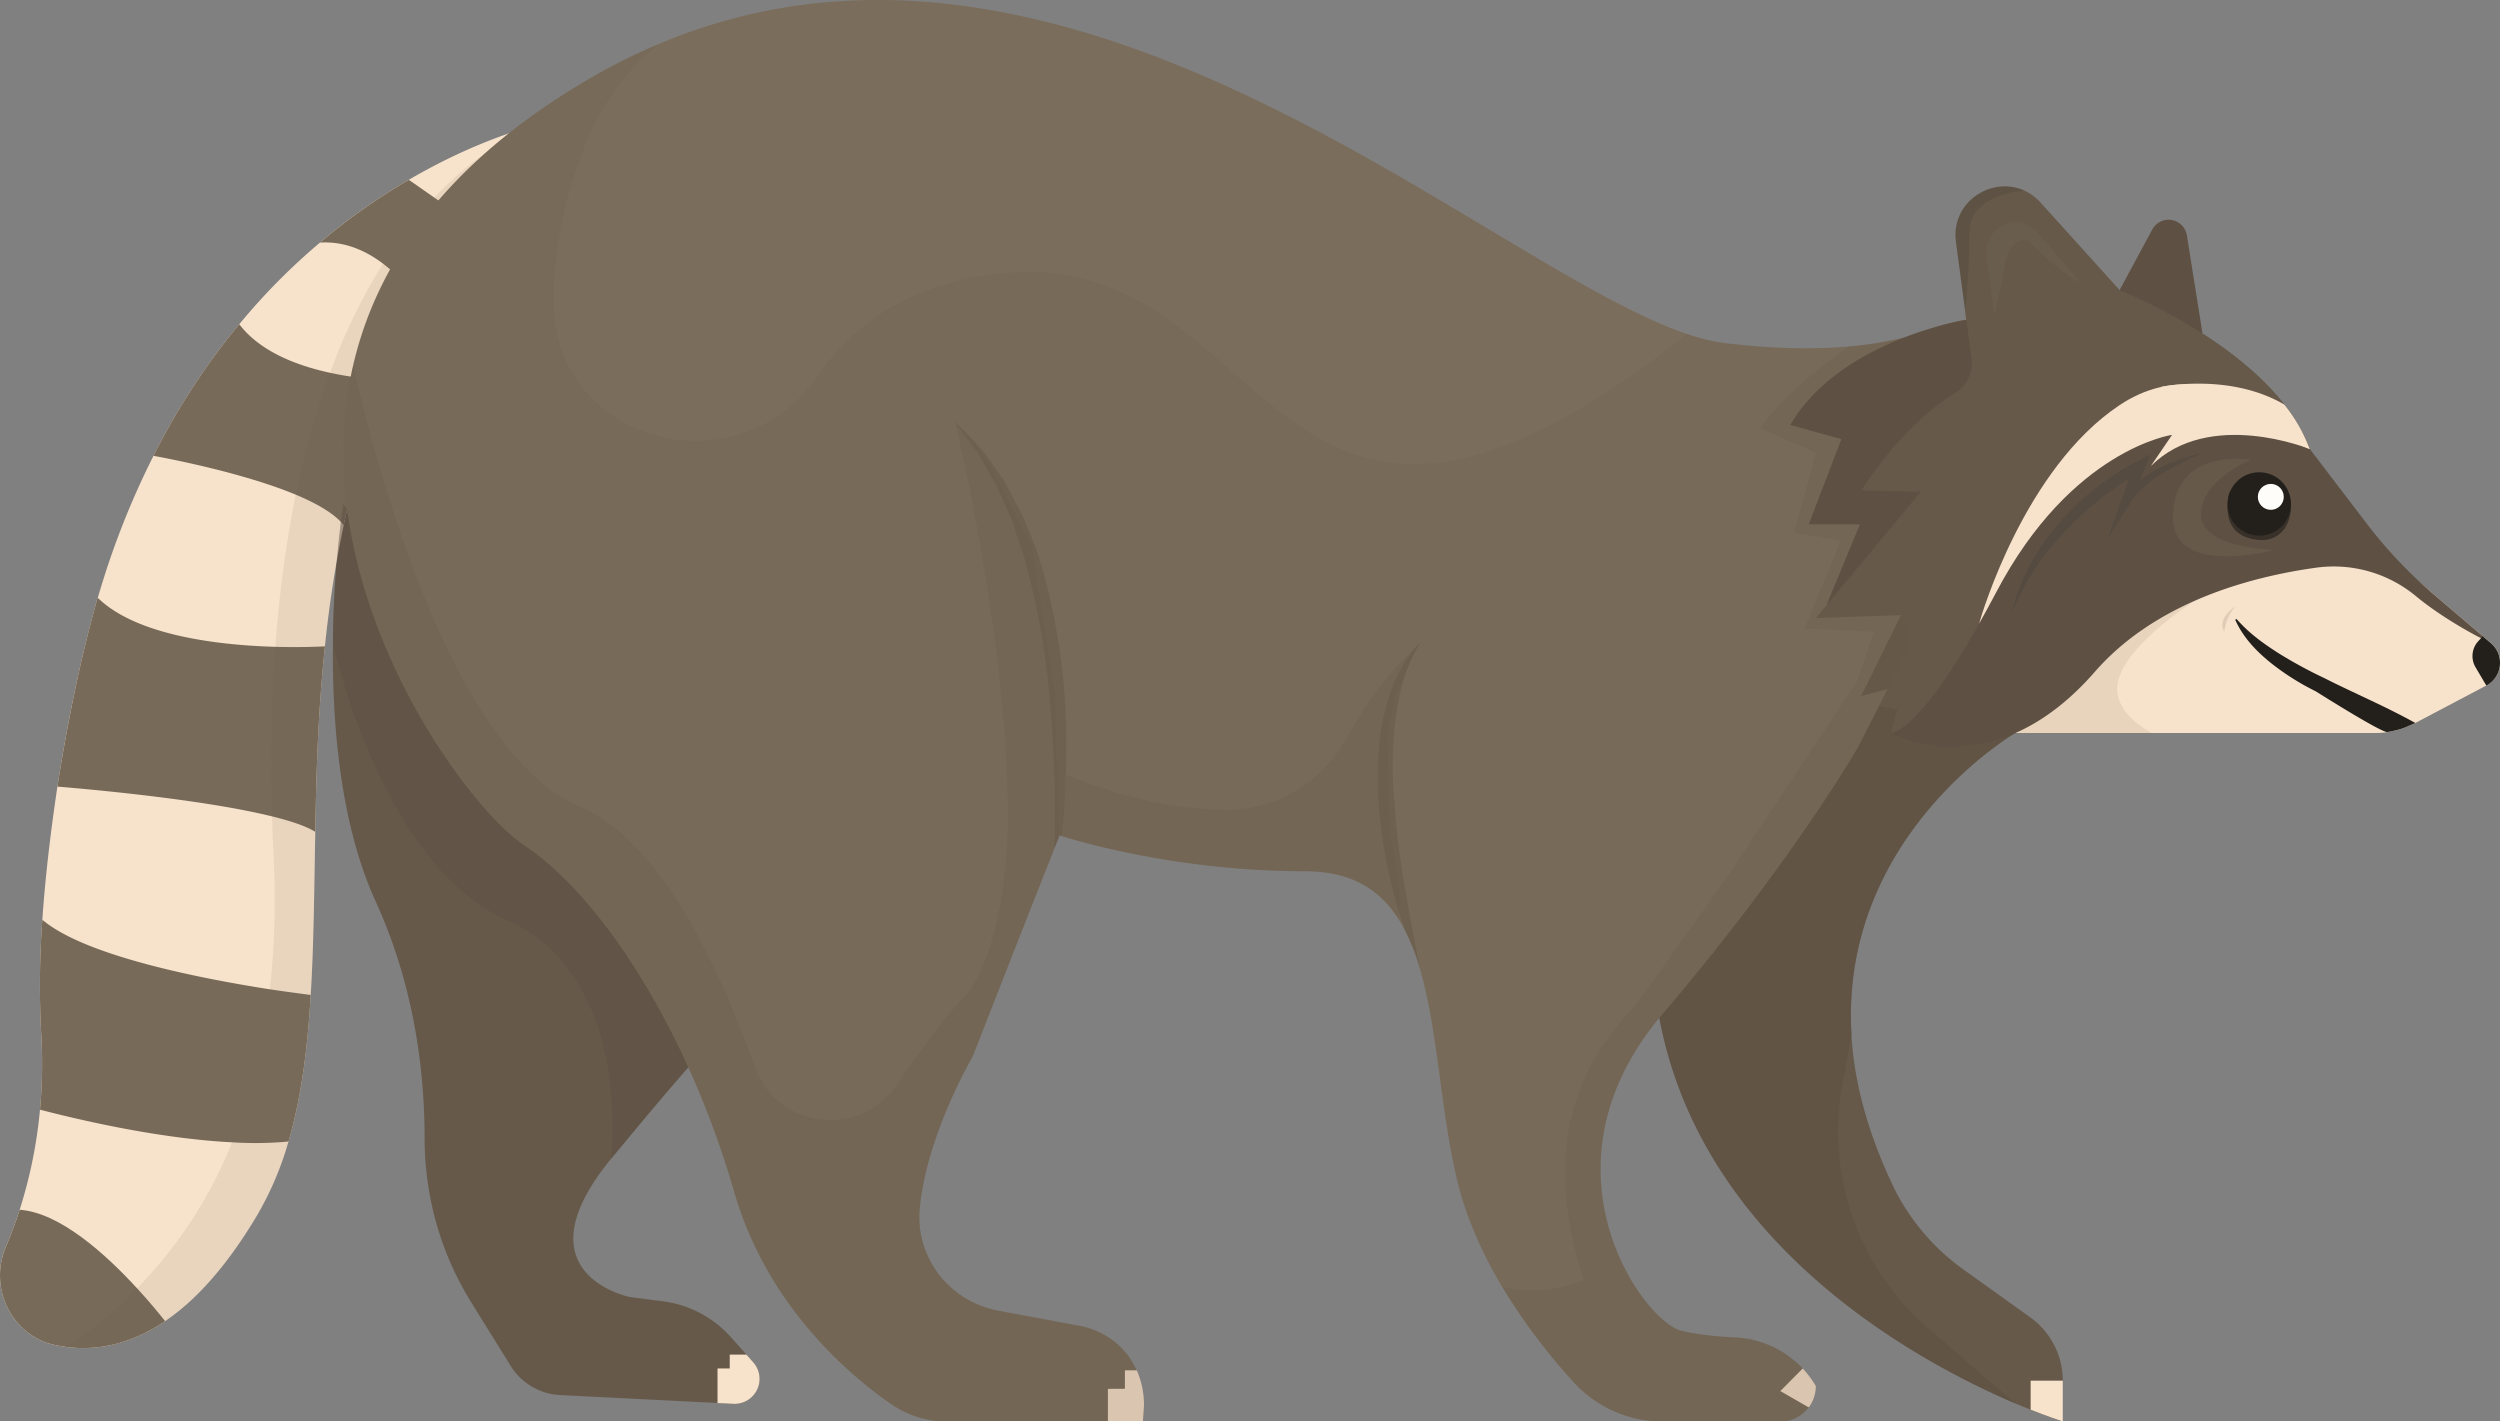 <svg xmlns="http://www.w3.org/2000/svg" viewBox="0 0 1091.64 620.7"><rect x="0" y="0" width="1091.64" height="620.7" fill="#808080" stroke="none"/><defs><style>.cls-1,.cls-12,.cls-5,.cls-7{fill:#665949;}.cls-13,.cls-2{fill:#f7e2cb;}.cls-18,.cls-3{fill:#776a58;}.cls-15,.cls-16,.cls-4,.cls-6,.cls-8{fill:#5e5144;}.cls-12,.cls-4{opacity:0.5;}.cls-15,.cls-17,.cls-5{opacity:0.1;}.cls-6{opacity:0.6;}.cls-7{opacity:0.2;}.cls-9{opacity:0.4;}.cls-10{fill:#23201c;}.cls-11{fill:#fffdfa;}.cls-13{opacity:0.03;}.cls-14{fill:#564b40;}.cls-16{opacity:0.15;}.cls-17{fill:#191714;}.cls-18{opacity:0.25;}</style></defs><g id="Layer_2" data-name="Layer 2"><path class="cls-1" d="M679.59,617.07C693.7,722.93,793,776.38,836.69,795c2.34,1,4.55,1.86,6.54,2.69,8,3.17,13.09,4.82,13.92,5.1l.13.06V785A34.07,34.07,0,0,0,843,757.3l-28.66-20.53a96.29,96.29,0,0,1-30.78-35.95c-11.85-24.66-17.5-47.11-18.6-67.22-5-86.85,71.56-131.42,71.56-131.42-24-29.54-64.88-35.81-99.11-19.56C699.77,500.46,670.08,545.64,679.59,617.07Z" transform="translate(43.46 -182.12)"/><path class="cls-1" d="M101.93,462.86v.06c-.42,35.06,3.1,78.87,18.73,113,14.74,32.3,21.28,67.77,21.28,103.31a138.25,138.25,0,0,0,5.17,37.19,135.76,135.76,0,0,0,15.15,34.3l17.22,27.76a27,27,0,0,0,21.77,12.81l68.6,3.45,6.88.34A10.92,10.92,0,0,0,285.48,777l-3-3.38L275.7,766A48,48,0,0,0,246,750.34l-14.4-1.86s-49.59-9.92-8.26-60.33,56.2-64.47,56.2-64.47L106.41,402.18A458.55,458.55,0,0,0,101.93,462.86Z" transform="translate(43.46 -182.12)"/><path class="cls-2" d="M195.46,235.57a403.06,403.06,0,0,0-33.82,43.66l-.34.55a400.58,400.58,0,0,0-20.94,35.54v.07q-8.27,16.33-14.81,32.65a400.11,400.11,0,0,0-18.94,63.43,505,505,0,0,0-8.19,52.9.1.1,0,0,0,0,.14c-3,27.82-3.79,55-4.21,80.86-.48,25-.62,48.9-2,71.21-1.38,23.22-4.07,44.64-9.71,64a139.53,139.53,0,0,1-13.57,32c-13.64,23-27.28,37.6-40.3,46.42C13,769.56-1.73,771.9-14.26,770.31c-1.86-.2-3.59-.55-5.31-.89-18.87-4.13-28.93-25-21.35-42.84,2.07-4.82,4.13-10.26,6.06-16.26A205.62,205.62,0,0,0-26,666.66a215.93,215.93,0,0,0,.55-32.93,390.93,390.93,0,0,1,.48-50C-23.56,563.14-21,543-18.4,525.6c5-32.1,10.54-55,10.54-55,2.14-9.23,4.41-18,6.75-26.52l.35-.89a358.84,358.84,0,0,1,24.31-62A302.74,302.74,0,0,1,61,323.73a274.2,274.2,0,0,1,35.26-35.68l.14-.14a270.19,270.19,0,0,1,38.64-27.27c30.58-17.91,54.89-23.9,59.64-24.87Z" transform="translate(43.46 -182.12)"/><path class="cls-3" d="M23.55,381.17c1.93.34,37.4,6.68,62.12,16.94,9.37,3.93,17.15,8.41,20.94,13.36A400.11,400.11,0,0,1,125.55,348a137.41,137.41,0,0,1-24.86-3.1c-14-3-30.51-9.09-39.67-21.21A302.74,302.74,0,0,0,23.55,381.17Z" transform="translate(43.46 -182.12)"/><path class="cls-3" d="M-18.4,525.6c19.22,1.58,65.5,6,93.74,13,8.2,2,14.88,4.27,18.87,6.75.42-25.9,1.24-53,4.21-80.86a.1.1,0,0,1,0-.14s-8.89.55-21.63.21C53.23,463.89,16.45,460-.76,443.16l-.35.89c-2.34,8.54-4.61,17.29-6.75,26.52C-7.86,470.57-13.37,493.5-18.4,525.6Z" transform="translate(43.46 -182.12)"/><path class="cls-3" d="M-19.57,769.42c1.72.34,3.45.69,5.31.89C-1.73,771.9,13,769.56,28.64,759c-2.89-3.65-7.09-8.75-12.19-14.26-13.7-14.94-33.74-33.13-51.31-34.37-1.93,6-4,11.44-6.06,16.26C-48.5,744.42-38.44,765.29-19.57,769.42Z" transform="translate(43.46 -182.12)"/><path class="cls-4" d="M101.93,462.86v.06c1.24,5.72,22.31,97.05,76,121,55.37,24.66,45.46,104.28,45.46,104.28,41.32-50.42,56.2-64.47,56.2-64.47L106.41,402.18A458.55,458.55,0,0,0,101.93,462.86Z" transform="translate(43.46 -182.12)"/><path class="cls-5" d="M-14.26,770.31C-1.73,771.9,13,769.56,28.64,759c13-8.82,26.66-23.42,40.3-46.42a139.53,139.53,0,0,0,13.57-32c5.64-19.35,8.33-40.77,9.71-64,1.37-22.31,1.51-46.21,2-71.21.42-25.9,1.24-53,4.21-80.86a.1.1,0,0,1,0-.14,505,505,0,0,1,8.19-52.9A400.11,400.11,0,0,1,125.55,348q6.51-16.32,14.81-32.65v-.07l21.35-36.09h-.07a403.06,403.06,0,0,1,33.82-43.66l-.76.2c-4.27,1.17-25.27,8.13-48.49,32.65a180.79,180.79,0,0,0-22.38,28.86,248.16,248.16,0,0,0-23.14,47.66,357.64,357.64,0,0,0-15,53.17,525.68,525.68,0,0,0-8.88,66.47,730.55,730.55,0,0,0-1.45,74c.14,5.92.42,12,.69,18.11a359,359,0,0,1-1.65,57.38c-2.83,25.27-8.54,47.38-16.39,66.8h-.07a194.39,194.39,0,0,1-41.47,63.78A202.05,202.05,0,0,1-14.26,770.31Z" transform="translate(43.46 -182.12)"/><path class="cls-6" d="M679.59,617.07C693.7,722.93,793,776.38,836.69,795l-38.11-32.84A113.59,113.59,0,0,1,761,655.9l4-22.3c-5-86.85,71.56-131.42,71.56-131.42l-99.11-19.56C699.77,500.46,670.08,545.64,679.59,617.07Z" transform="translate(43.46 -182.12)"/><path class="cls-3" d="M830.84,384.13l-39.48,77.92-10.62,21L768,508.11s-21.28,37.26-63.85,90.57h-.06q-10,12.6-21.63,26.24-4.26,5-7.74,10c-44.56,63.47-.11,124.12,15.8,128.24,6.75,1.72,15.7,2.62,23.9,3a43.14,43.14,0,0,1,29.27,13.57,45.53,45.53,0,0,1,5.72,7.65,15.73,15.73,0,0,1-2.62,8.68l-.21.27a23.51,23.51,0,0,1-1.72,2,15.41,15.41,0,0,1-11,4.54h-51a52.74,52.74,0,0,1-39.33-17.35,265,265,0,0,1-31.13-41.6c-8.33-14-15.63-29.83-19.63-46.63-7.16-30-8.33-64.54-15.91-91.12v-.07a95.24,95.24,0,0,0-7.09-18.25,37.63,37.63,0,0,0-2.27-3.93c-7.37-11.85-18.26-19.7-35.06-21.08h-.35a47.87,47.87,0,0,0-5.44-.27c-56.27,0-100-13.36-106.55-15.36a.25.25,0,0,0-.2-.07h-.07a.22.22,0,0,0-.14-.07c-.35-.14-.48-.21-.48-.21v.07l-.21.42L417,552.46,399.4,597.09l-3.51,9-14.67,37.47S361,677.88,358.14,710.05c-1.86,21.28,13.09,40.36,34.1,44.35l35.88,6.69a35.28,35.28,0,0,1,13.91,6,32.78,32.78,0,0,1,10.82,13.43h.07a37.37,37.37,0,0,1,3.17,14.32c0,.69,0,1.45-.07,2.21l-.42,5.78H370.27a43.1,43.1,0,0,1-24.66-7.64c-18.87-13.09-54.27-43.32-68.53-92.78-19.84-68.8-57.1-128.24-91.74-151.25-25.76-17.08-97-113.3-74.53-209.72v-.07C121.14,297,151.38,252.58,215.09,215.8a250.14,250.14,0,0,1,29.27-14.53c52-21.91,103.87-23.15,153.59-13.09,122.74,24.73,231.91,118.33,295.14,139.75a86.36,86.36,0,0,0,16.66,4c21.65,2.62,39.48,2.75,54,1.49,4.2-.37,8.11-.85,11.77-1.42,4.58-.72,8.74-1.58,12.52-2.53a105.74,105.74,0,0,0,15.44-5.09c7-1.92,11.63-2.65,11.63-2.65l-.43-3.21a31.86,31.86,0,0,0,6-4.77Z" transform="translate(43.46 -182.12)"/><path class="cls-2" d="M1042.21,481.45l-31.06,16.39-.27.14a4.47,4.47,0,0,1-.83.35,11.19,11.19,0,0,1-1.24.55l-.84.38a27.71,27.71,0,0,1-4.42,1.57c-.45.12-.9.22-1.35.32a32.39,32.39,0,0,1-3.2.65h0a31.94,31.94,0,0,1-5,.38H836.55l52.55-51,45-43.74,61.09,18,7.72,2.28,37.67,32.09.62.55,3,2.48A11.26,11.26,0,0,1,1042.21,481.45Z" transform="translate(43.46 -182.12)"/><path class="cls-7" d="M765,447l21.58,3.75-19.08,28.74,7.22-21.54-30.21-1.41,15.81-38.39L740,414.78l9.47-34.91-24.11-10.71c9-15.12,37.55-35.12,38.44-35.75,4.2-.37,8.11-.85,11.77-1.42,4.58-.72,8.74-1.58,12.52-2.53l-26.61,25.9,6.1,16.2-9,30.62,14.76,5.32Z" transform="translate(43.46 -182.12)"/><path class="cls-8" d="M844.89,349.9l73.9-21.77c18.53,11.92,38.64,29.07,46.28,50l.07.07L990,410.77a199.8,199.8,0,0,0,29.29,30.92l21.37,18.2.62.55-1.41.35s-15.73-7.89-28.3-18.27A56.26,56.26,0,0,0,967.92,430c-29.24,4.05-70.29,15.21-96.72,45.54-43.81,50.14-86.72,27.82-88.85,26.65h-.07Z" transform="translate(43.46 -182.12)"/><path class="cls-8" d="M882.08,308.78l14.25-26.43a8.1,8.1,0,0,1,15.14,2.57l6.82,42.88-23.4,4.12Z" transform="translate(43.46 -182.12)"/><path class="cls-8" d="M823.19,334.2l-11.16,68-58,44.29,14.64-35.41H746.33l14.25-37.19-22.31-6.2c11.56-19.82,32.62-31.56,49.78-38.21a161.41,161.41,0,0,1,15.44-5.09c7-1.92,11.63-2.65,11.63-2.65Z" transform="translate(43.46 -182.12)"/><path class="cls-1" d="M965.14,378.21a.48.48,0,0,1-.2-.07l-.49-.21c-5.64-2.13-45.18-15.84-68.73,7.72L905,372s-44,6.2-76.86,68.81q-3.93,7.43-7.44,13.63a.54.54,0,0,0-.07.21c-26.24,46.56-37.47,47.52-38.29,47.52h-.07l5.58-21.07-7.12,1.9-11.48,3.06,17.36-35.34L749.43,452l4.57-5.5,41.3-49.67-26-.62s17.91-28.58,40.5-42.08a15.86,15.86,0,0,0,7.58-15.77l-2.22-16.61-.43-3.21v0l-4.1-30.77c-2.35-17.74,16-29,30.14-22.29a21.6,21.6,0,0,1,6.84,5.14l34.51,38.22a236.58,236.58,0,0,1,36.23,19c.14.14.34.21.48.34,12.47,8,25.55,18.33,35.19,30.65a69,69,0,0,1,11.09,19.36Z" transform="translate(43.46 -182.12)"/><path class="cls-2" d="M820.71,454.45q3.51-6.19,7.44-13.63C861,378.21,905,372,905,372l-9.29,13.64c25.41-25.42,69.42-7.44,69.42-7.44l-.07-.07c-1.35-1.6-22.48-25.63-49.93-28-10.36-.91-21.62,1.27-33.06,8.89C840.62,386.61,821.81,450.53,820.71,454.45Z" transform="translate(43.46 -182.12)"/><path class="cls-9" d="M955.89,397.61a17.5,17.5,0,0,1-1.55,15,11.94,11.94,0,0,1-10.91,5.3c-7.12-.4-17.14-3.85-13.44-20.91Z" transform="translate(43.46 -182.12)"/><circle class="cls-10" cx="986.51" cy="220.06" r="13.85"/><circle class="cls-11" cx="991.56" cy="216.96" r="5.66"/><path class="cls-1" d="M939.52,382.81s-21.9,8.83-21.9,23.91,32.23,15.5,32.23,15.5-44.42,12.19-44.42-14.05S929.19,381.63,939.52,382.81Z" transform="translate(43.46 -182.12)"/><path class="cls-2" d="M843.23,785v12.67c8,3.17,13.09,4.82,13.92,5.1l.13.06V785Z" transform="translate(43.46 -182.12)"/><path class="cls-2" d="M733.93,789.53l12.33,7.1.34-.35.21-.27a15.73,15.73,0,0,0,2.62-8.68,45.53,45.53,0,0,0-5.72-7.65Z" transform="translate(43.46 -182.12)"/><path class="cls-2" d="M269.85,779.68v15.09l6.88.34A10.91,10.91,0,0,0,285.48,777l-3-3.38h-7.3v6.06Z" transform="translate(43.46 -182.12)"/><path class="cls-2" d="M440.31,788.57v14.25H455.6L456,797c.07-.76.07-1.52.07-2.21a37.37,37.37,0,0,0-3.17-14.32h-5.17v8.06Z" transform="translate(43.46 -182.12)"/><path class="cls-12" d="M373.43,366.15c2.62,3.72,5.31,7.31,8.06,10.82l2,2.68,1.65,3,3.24,5.85,3.38,5.72,2.68,6.13c1.65,4.13,3.86,8,5.1,12.26s2.75,8.47,4.2,12.67c1.17,4.27,2.2,8.61,3.31,12.88s2,8.68,2.82,13.09,1.79,8.67,2.27,13.15c2.83,17.56,3.93,35.47,4.69,53.31.41,9,.41,18,.27,26.93,0,2.62,0,5.23-.14,7.85L419,547.3l.21-.49s.13.07.48.21c.14.07.27.07.41.14,1.1-9.78,1.66-19.63,1.93-29.48a292.62,292.62,0,0,0-3.17-54.34c-3-18-6.88-36-14.46-52.69-1.52-4.27-4.06-8.2-6.06-12.26l-3.17-6.06-3.93-5.65C386.31,379,379.84,372.42,373.43,366.15Z" transform="translate(43.46 -182.12)"/><path class="cls-12" d="M558.16,514.92c0,6.34-.07,12.61.48,18.88a214.31,214.31,0,0,0,6.13,37c1.45,5.72,3.1,11.44,5,17a95.24,95.24,0,0,1,7.09,18.25c-2.61-12.12-4.75-24.25-6.88-36.3s-3.66-24.31-4.48-36.44A173.88,173.88,0,0,1,565.8,497c1.52-11.92,4.34-23.9,11.09-34.44C568,471.4,563,483.72,560.5,496.12,559,502.32,558.78,508.66,558.16,514.92Z" transform="translate(43.46 -182.12)"/><path class="cls-2" d="M900.19,351.07l64.26,26.86.49.21h.13A69,69,0,0,0,954,358.78C930,344.73,900.19,351.07,900.19,351.07Z" transform="translate(43.46 -182.12)"/><path class="cls-7" d="M110.81,341.43c.9,4.13,34.79,165.78,98.84,192.85C244,548.77,269.53,601.36,286,647.7c9.75,27.46,46.35,31.9,62.53,7.65a365.74,365.74,0,0,1,23-31.11h0l.08-.07q4.2-5.05,8.49-9.63c14.12-21.48,16.26-58.21,16.53-73.13.39-79.69-23.15-175.26-23.15-175.26l15,18.46,18.39,36L417,483.79l1.86,61.37.42,1.65v.07l-.21.42L417,552.46,399.4,597.09l-18.18,46.43S361,677.88,358.14,710.05c-1.86,21.28,13.09,40.36,34.1,44.35l35.88,6.69a35.28,35.28,0,0,1,13.91,6,32.78,32.78,0,0,1,10.82,13.43h.07a37.37,37.37,0,0,1,3.17,14.32c0,.69,0,1.45-.07,2.21l-.42,5.78H370.27a43.1,43.1,0,0,1-24.66-7.64c-18.87-13.09-54.27-43.32-68.53-92.78-19.84-68.8-57.1-128.24-91.74-151.25C159.58,534.07,88.36,437.85,110.81,341.43Z" transform="translate(43.46 -182.12)"/><path class="cls-13" d="M198.28,313.6c-.06,61.78,80.31,83.62,115.23,32.65,15.5-22.52,40.36-40.57,80.24-44.77C515.32,288.81,508,474.91,693.09,327.93c-63.23-21.42-172.4-115-295.14-139.75-49.72-10.06-101.59-8.82-153.59,13.09-14.39,11.57-25.89,27-33.33,46.83C202.07,272,198.28,293.84,198.28,313.6Z" transform="translate(43.46 -182.12)"/><path class="cls-7" d="M419.86,547.09h.07a.25.25,0,0,1,.2.07c6.55,2,50.28,15.36,106.55,15.36a47.87,47.87,0,0,1,5.44.27l.14-1.79c.07.62.14,1.24.21,1.79,16.8,1.38,27.69,9.23,35.06,21.08v-15.5l-4.07-22.93-1.24-43.12,3.58-16.53s7.92-19.84,11-23.14a162,162,0,0,0-32,41.29,60.14,60.14,0,0,1-54.82,31.87c-18.24-.55-41.3-4.36-67.73-15.44Z" transform="translate(43.46 -182.12)"/><path class="cls-14" d="M918.72,379.87A109.4,109.4,0,0,0,901,388.71c-5.54,3.4-10.7,7.57-14,12.74l-10.23,16,6.45-18,5.28-14.69,3.39,3.11a130.52,130.52,0,0,0-17.67,11.7A144.86,144.86,0,0,0,858.5,414a110.25,110.25,0,0,0-13.33,16.7c-4.11,5.9-7.19,12.4-10.27,19a86.19,86.19,0,0,1,7.81-20.47A100.34,100.34,0,0,1,855.16,411a115.74,115.74,0,0,1,15.93-15.37,112.16,112.16,0,0,1,18.65-12.16l5.92-3.09-2.52,6.2L887.25,401l-3.78-2c4.39-5.76,10.24-9.61,16.24-12.69a73.89,73.89,0,0,1,9.34-3.83A69.56,69.56,0,0,1,918.72,379.87Z" transform="translate(43.46 -182.12)"/><path class="cls-10" d="M1038.57,462.23a9.61,9.61,0,0,0-1.07,11.25l4.71,8a11.26,11.26,0,0,0,2-18.53l-3.58-3Z" transform="translate(43.46 -182.12)"/><path class="cls-15" d="M881.11,484.55c-2.13-17.7,34-40.22,34-40.22l-26,6.89-52.55,51h59.58C888.9,498.19,882.08,492.33,881.11,484.55Z" transform="translate(43.46 -182.12)"/><path class="cls-16" d="M932.5,447s-8.06,5-4.76,10.95A22.18,22.18,0,0,1,932.5,447Z" transform="translate(43.46 -182.12)"/><path class="cls-17" d="M840.73,265.42c-1,0-24.21,1.21-24.21,18.3s-1.74,33.94-1.83,34.76l-4.1-30.77C808.24,270,826.57,258.69,840.73,265.42Z" transform="translate(43.46 -182.12)"/><path class="cls-7" d="M786.62,450.73l-75.7,114-40.4,56.78c-21.74,21.27-42.51,59-22.34,119.5,0,0-17,7.92-35.75,2.83a265,265,0,0,0,31.13,41.6,52.74,52.74,0,0,0,39.33,17.35h51a15.41,15.41,0,0,0,11-4.54,23.51,23.51,0,0,0,1.72-2l.21-.27a15.73,15.73,0,0,0,2.62-8.68,45.53,45.53,0,0,0-5.72-7.65,43.14,43.14,0,0,0-29.27-13.57c-8.2-.34-17.15-1.24-23.9-3-15.91-4.12-60.34-64.78-15.8-128.24h0c.39-.56.8-1.12,1.21-1.69s.69-1,1-1.43l.86-1.14,1.52-1.95.74-.93c.64-.79,1.3-1.59,2-2.38l.39-.47c2.77-3.26,5.45-6.46,8.09-9.64,1.73-2.08,3.44-4.14,5.11-6.19,2.89-3.52,5.72-7,8.43-10.41h.06C746.74,545.37,768,508.11,768,508.11L780.74,483l10.62-21Z" transform="translate(43.46 -182.12)"/><path class="cls-3" d="M161.71,279.23l-21.35,36.09v.07a69.71,69.71,0,0,0-16.53-18.11c-7.23-5.51-16.6-9.92-27.55-9.23l.14-.14a270.19,270.19,0,0,1,38.64-27.27l11.15,7.78,15.43,10.81Z" transform="translate(43.46 -182.12)"/><path class="cls-3" d="M92.22,616.58c-1.38,23.22-4.07,44.64-9.71,64a158.93,158.93,0,0,1-24.52.34h-.07C24.58,679.26-12,670.31-26,666.66a215.93,215.93,0,0,0,.55-32.93,390.93,390.93,0,0,1,.48-50c18.53,15.77,68.88,25.62,99.32,30.38C81.75,615.21,87.88,616,92.22,616.58Z" transform="translate(43.46 -182.12)"/><path class="cls-10" d="M971.34,478.15a196,196,0,0,1-20.18-11c-6.4-4.13-12.53-8.47-18-14.73l-.62.27c3.3,7.51,9,13.57,15.29,18.67a107.86,107.86,0,0,0,19.72,12.53c13.65,8.54,29.69,18.24,31.49,17.87a32.39,32.39,0,0,0,3.2-.65c.45-.1.9-.2,1.35-.32a27.71,27.71,0,0,0,4.42-1.57l.84-.38a11.19,11.19,0,0,0,1.24-.55,4.47,4.47,0,0,0,.83-.35l.27-.14C997.72,490.34,984.22,484.69,971.34,478.15Z" transform="translate(43.46 -182.12)"/><path class="cls-18" d="M857.51,296.78l-6.83-8-3.42-4a15.2,15.2,0,0,0-4-3.65,12.89,12.89,0,0,0-10.58-1.27,13.08,13.08,0,0,0-4.71,2.75,13.25,13.25,0,0,0-3.14,4.45,13.08,13.08,0,0,0-1,5.34c0,.45.07.91.1,1.36l.17,1.3.34,2.6,1.35,10.41,1.44,10.4.6-.08s3.22-15.3,4.59-22.66h0a16.57,16.57,0,0,1,2.54-5.6c2.11-2.39,4.64-4,7.31-2.79l.94.92c1.24,1.24,2.51,2.45,3.8,3.65a117.07,117.07,0,0,0,16.77,13.24l.46-.39Z" transform="translate(43.46 -182.12)"/></g></svg>